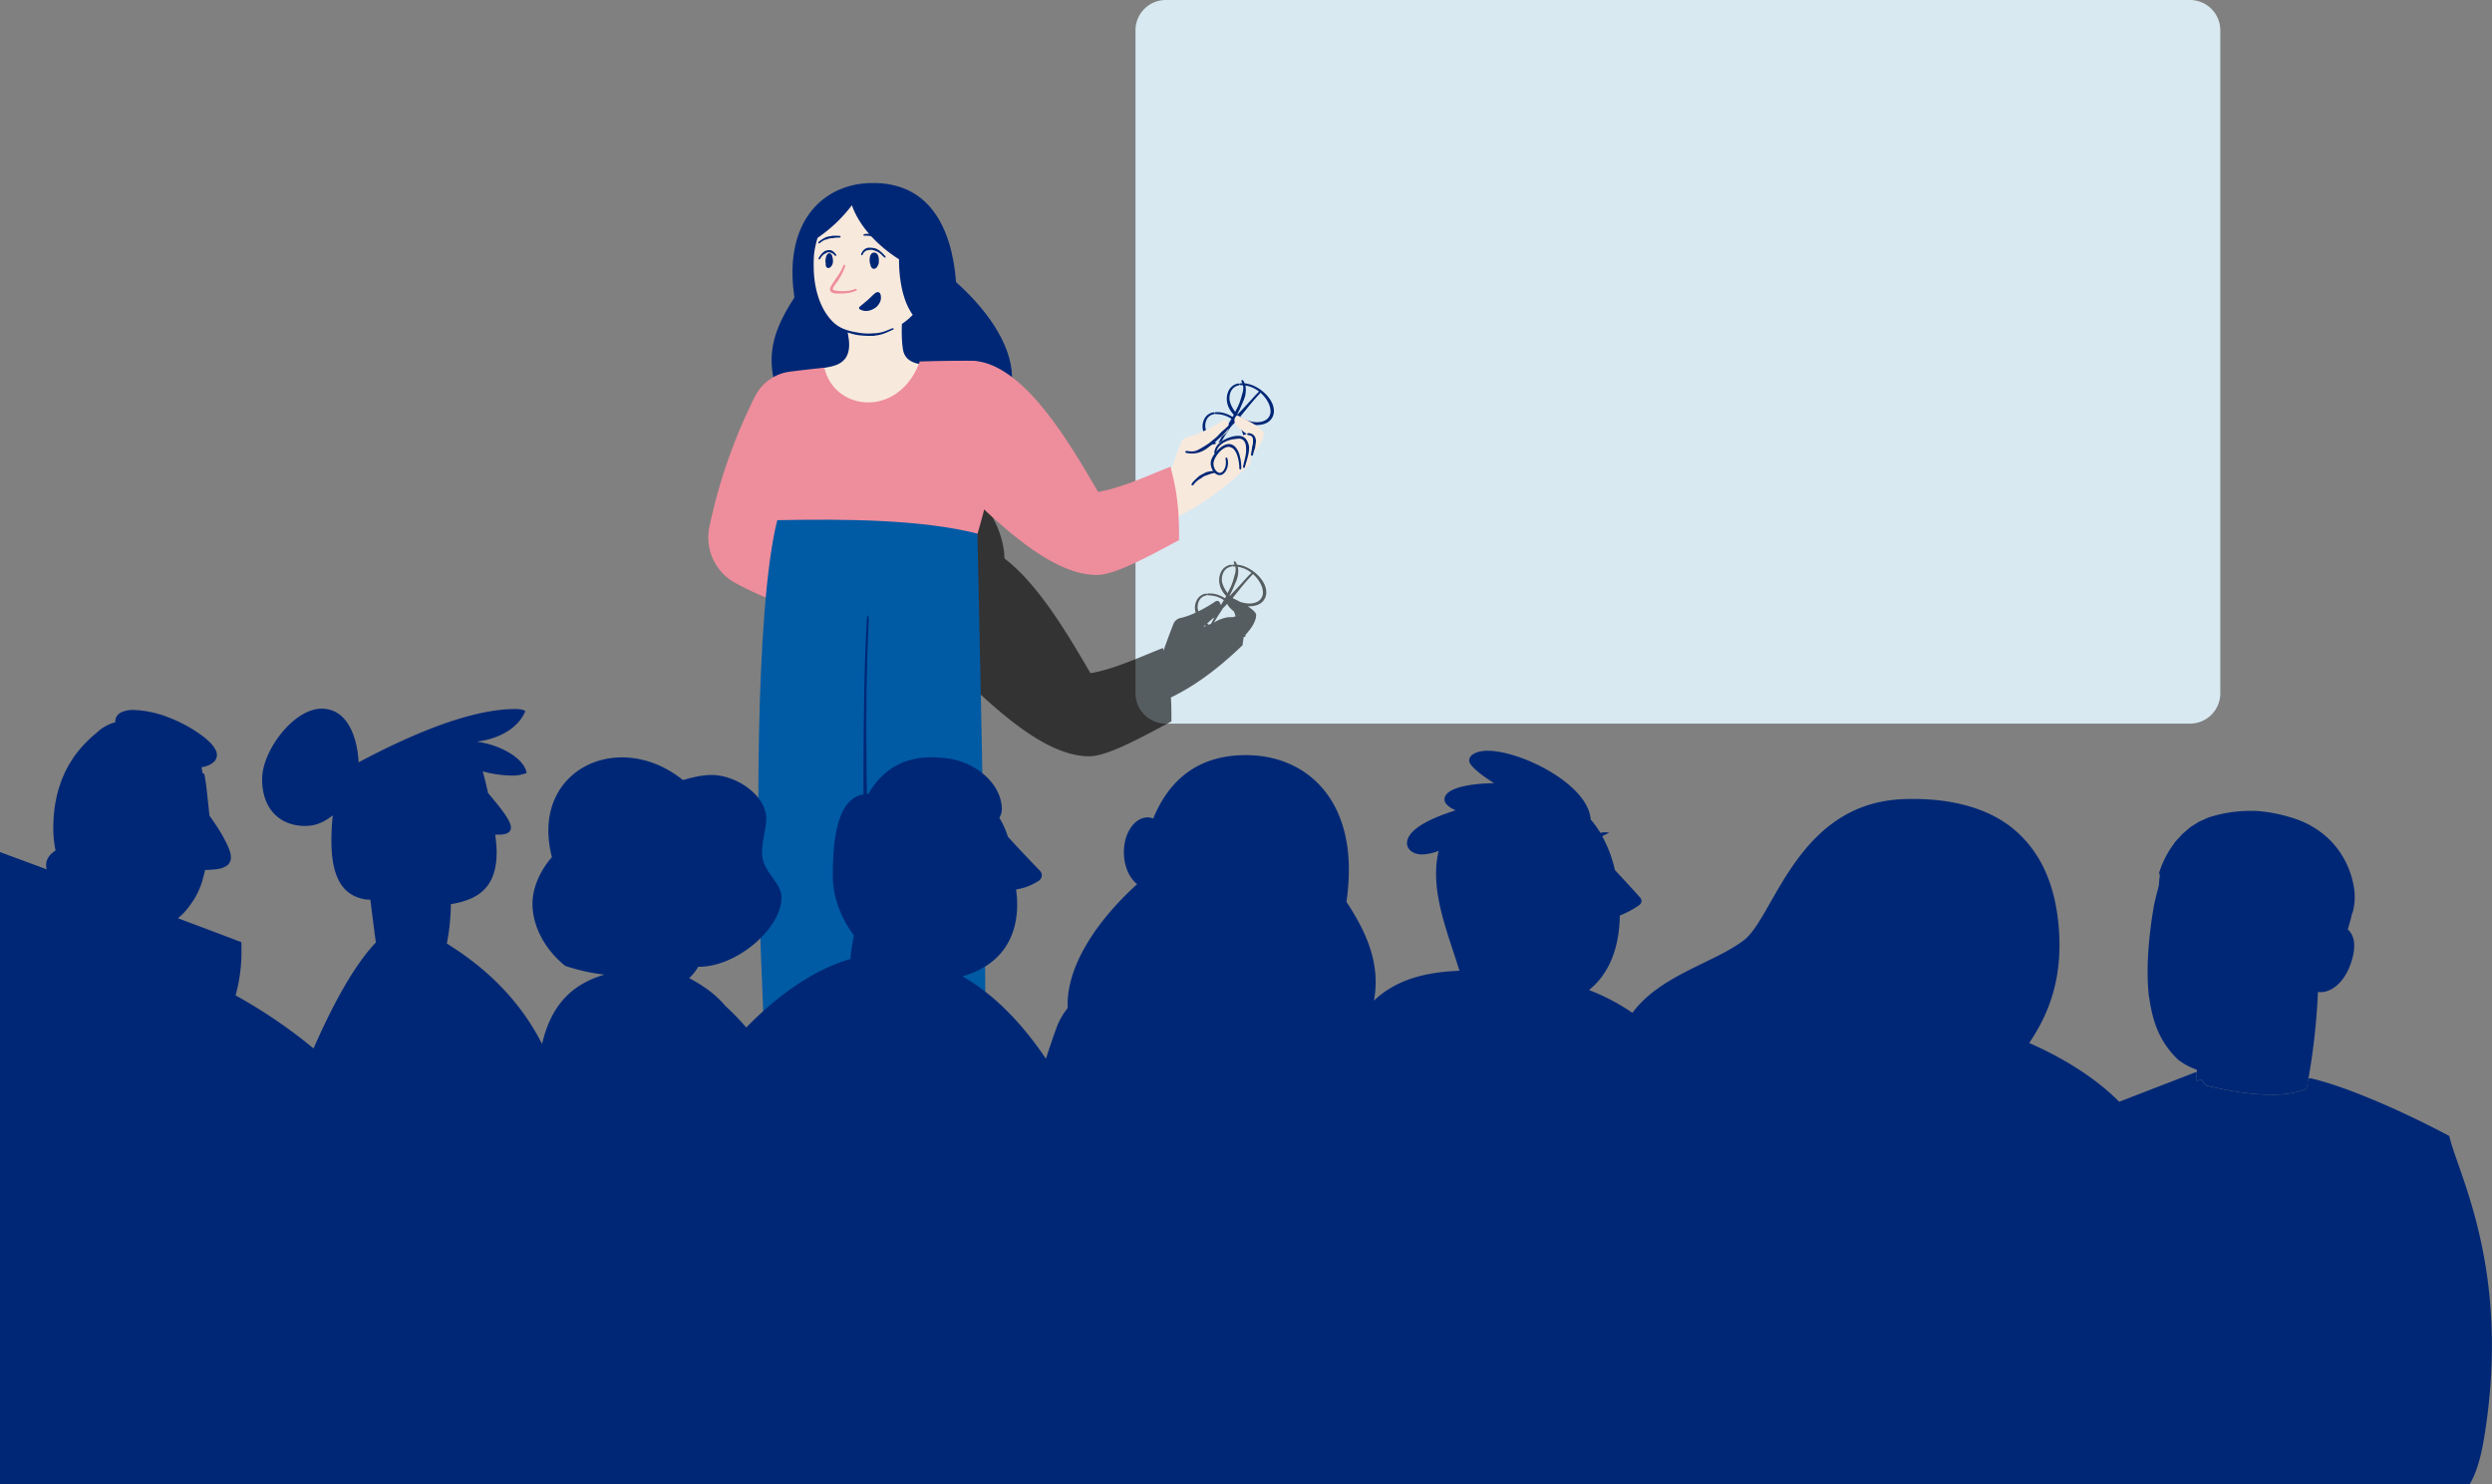 <svg width="987" height="588" fill="none"               preserveAspectRatio="none"
 xmlns="http://www.w3.org/2000/svg" >
  <rect width="100%" height="100%" fill="#808080" stroke="none"/>
  <g clip-path="url(#a)">
    <path d="M867.38 0H461.74a12 12 0 0 0-12 12v262.64a12 12 0 0 0 12 12h405.65a12 12 0 0 0 12-12V12a12 12 0 0 0-12-12Z" fill="#D8E9F2"/>
    <g clip-path="url(#b)">
      <path fill-rule="evenodd" clip-rule="evenodd" d="M302.6 215.32c.04 1.95.27 3.93.66 5.9a18.07 18.07 0 0 0-7.26 7.66 211.65 211.65 0 0 0-18.06 51.69 20.5 20.5 0 0 0 10.1 22.08c3.86 2.12 7.95 4.08 12.23 5.84-4.04 44.38-3.3 111.92-1.5 151.55.09 1.74.19 4.4.3 7.62.37 9.7.92 24.4 1.68 33.87 7.4 1.85 14.67 3.28 21.66 4.36-.1 1.73-.23 3.37-.37 4.88-.8 8.64-3.32 14.3-6.68 18.29-4.08 4.84-9.37 7.2-14.26 9.37-7.75 3.44-14.46 6.42-13.58 18.17h103.51c1.25-10.3-3.74-12.7-9.85-15.64-4.84-2.32-10.38-4.98-14.07-12.18-2.13-4.19-3.64-9.91-4.02-18l-.07-1.7c14.58.08 23.82-1.02 23.81-1.02 1.32-34.66-.69-128.95-2.14-197.29v-.25l-.58-27.25.04-.06s1.17-3.84 2.63-9.56c12.9 11.95 29.6 25.94 44.58 25.94 6.7 0 18.47-6.28 29.26-12.03l3.34-1.78v-2.29c0-2.64-.06-5.03-.19-7.2 13.1-6.34 23.04-15.65 28.34-20.66a144 144 0 0 0 .48-3.38c.06.03.13.05.22.06.2.02.37 0 .39-.11.06-.28.12-.55.2-.83 1.96-2.16 4.12-5.1 4.12-7.74 0-.97-1.44-2.22-3.33-3.45a12 12 0 0 0 2.5-.18c.61-.1 1.2-.3 1.76-.55a5.3 5.3 0 0 0 2.7-2.77c.26-.65.4-1.33.39-2.03a7.9 7.9 0 0 0-1.06-3.81 12.61 12.61 0 0 0-1.66-2.33 15.68 15.68 0 0 0-6.3-4.28c-.84-.28-1.7-.47-2.58-.55a7.48 7.48 0 0 0-.62-1.2.35.35 0 0 0-.47-.06.35.35 0 0 0-.2.42c.14.26.27.52.37.8h-.53c-.29 0-.49.2-.47.4a.45.45 0 0 0 .5.36c.25 0 .5 0 .75.02a4.18 4.18 0 0 1 .13 1.32 6.18 6.18 0 0 1-.23 1.5l-.15.52-.12.42-.19.64c-.1.39-.23.79-.35 1.22a17.43 17.43 0 0 1-1.5 3.6l-.3.6c-.1.24-.22.47-.33.7a11.96 11.96 0 0 1-1.93-3.4c-.1-.27-.18-.54-.23-.82a4.45 4.45 0 0 1-.13-1.5c.04-.75.2-1.5.5-2.19a4.23 4.23 0 0 1 3.14-2.56.46.46 0 0 0 .42-.45c0-.2-.27-.33-.56-.3a5.18 5.18 0 0 0-3.87 2.94 7.4 7.4 0 0 0-.68 2.49 8.35 8.35 0 0 0 .6 3.73c.5 1.16 1.2 2.22 2.08 3.13l.05.06.03.03-.48.86a13.92 13.92 0 0 0-2.88-1.37 10.37 10.37 0 0 0-3.9-.49.4.4 0 0 0-.27.38.43.43 0 0 0 .45.35c1.17.02 2.34.2 3.45.56.88.3 1.7.71 2.49 1.2l.2.14-.18.3c-.33.56-.66 1.12-.98 1.7-.11-.44-.3-.87-.56-1.25a1.14 1.14 0 0 0-1.58-.24 56.37 56.37 0 0 1-6.77 3.92 4.22 4.22 0 0 1-.16-.56 3.66 3.66 0 0 1-.12-1.4 5.5 5.5 0 0 1 .46-2 3.93 3.93 0 0 1 2.9-2.3.45.45 0 0 0 .4-.43c0-.2-.25-.35-.52-.32a4.85 4.85 0 0 0-3.63 2.67 6.42 6.42 0 0 0-.6 4c.04.3.1.58.19.86a29.45 29.45 0 0 1-6.02 2.14 3.8 3.8 0 0 0-2.78 2.32 291.4 291.4 0 0 0-3.92 10.58l-.23-1.03c-2 .78-4.1 1.64-6.26 2.53-7.17 2.95-15 6.18-22.44 7.45l-.25-.42-.25-.42-.67-1.14c-7.88-13.43-19.55-33.32-32.92-43.48v-.36c-.33-13.28-10.78-27.14-22.16-37.25-1.76-22.27-11.03-39.86-33.94-39.28-17.14.44-31.43 12.71-30.85 36.88.09 2.84.34 5.67.75 8.49-5.02 7.69-9.26 15.98-9.02 25.63Zm188.55 23.09c.3.1.62.2.94.27.4.11.8.2 1.2.26 2.06.35 4.5 0 5.84-1.42a4.08 4.08 0 0 0 1.08-2.87 7.88 7.88 0 0 0-.85-3.24 13.1 13.1 0 0 0-3.11-4.01l-2 2.19a69.4 69.4 0 0 0-1.56 1.8c-.7.8-1.36 1.64-2.03 2.47l-.07.1-1.32 1.62c-.34.43-.7.86-1.07 1.29a8.33 8.33 0 0 0 .2.13c.84.42 1.79.9 2.75 1.41Zm-12.38 9.06c-.22-.15-.44-.3-.66-.47l.26-.22c.6-.6 1.23-1.16 1.88-1.7l.75-.45-.82 1.46c-.2.35-.39.7-.57 1.06l-.84.32Zm-2.17.85-.07.02.6-.5.17-.16.32.23-1.02.41Zm5.18-2.26c-.32.17-.63.37-.93.57l.03-.06.04-.08v-.01a43.27 43.27 0 0 1 2.15-3.5v-.01h.01l.83-1.28.45-.75.32-.31.85-.87.54-.56c.42 1.03 1.46 2.04 2.59 2.96.33.64.56 1.32.69 2.02l-1.24.31a9.02 9.02 0 0 0-1.62.02l-.19.02-.16.01-.7.15c-1.28.28-2.5.75-3.66 1.37Zm8.88-2.19.18-.04-.22-.17.01.07.03.14Zm-3.05-9.15-.58 1.13.15.14c.38-.43.77-.86 1.17-1.28l1.43-1.5c.75-.8 1.5-1.61 2.24-2.43l1.61-1.78c.6-.66 1.31-1.42 2.03-2.09-.24-.18-.48-.36-.73-.52a11.43 11.43 0 0 0-4.7-1.86l.11.47c.05.24.08.5.08.74a12.17 12.17 0 0 1-.07 1.74c-.04.35-.1.68-.17 1.02l-.01.04c-.17.66-.38 1.3-.65 1.93-.37.8-.71 1.62-1.05 2.42l-.55 1.28-.3.55Z" fill="#000" fill-opacity=".6" style="mix-blend-mode:overlay"/>
    </g>
    <path d="M335.79 179.2c-16.77-.31-29.77-19.39-30.18-35.7-.24-9.65 4-17.94 9.02-25.63-.4-2.81-.65-5.65-.74-8.49-.59-24.17 13.71-36.44 30.84-36.88 22.92-.58 32.19 17.01 33.95 39.28 11.38 10.11 21.83 23.97 22.15 37.26.46 17.95-16.87 28.47-36.81 30.3M326.13 400.32s.22 24.74-1.07 38.63c-.8 8.64-3.32 14.3-6.68 18.3-10.56 12.53-29.27 8.38-27.84 27.53h103.5c2.25-18.47-15.58-11.54-23.9-27.81-2.15-4.2-3.66-9.92-4.03-18.02-.58-12.78-.58-36.4-.58-36.4" fill="#002776"/>
    <path d="M357.58 120.6c-.18 3.78-.89 12.18.05 17.86 1.09 6.63 8.97 5.55 11.09 6.83l-2.78 20.48-39.56-.27-1.33-19.45c3.55-1.14 13.45-.28 10.84-13.56-.3-1.5-.54-3-.75-4.08" fill="#F8E9DD"/>
    <path d="M361.5 124.71c-3.96 4.27-10.75 7.9-17.52 8.07-15.02.38-21.34-12.88-21.68-26.14-.14-5.54.23-8.02 1.5-12.41a57.7 57.7 0 0 0 13.6-12.93c2.78 7.89 9.58 15.64 18.69 21.43 0 0-.49 13.9 5.42 21.98Z" fill="#F8E9DD"/>
    <path d="M359.02 246.58c-26.37.67-49.64-5.67-67.96-15.75a20.49 20.49 0 0 1-10.1-22.08 211.7 211.7 0 0 1 18.06-51.69 18.03 18.03 0 0 1 13.87-9.84c4.48-.58 9.02-1.1 13.61-1.56 4.02 17.45 29.59 20.04 37.8-2.47l3.74-.1c5.54-.14 11-.2 16.37-.18 8.84.05 10.72 10.52 10.98 22.86.36 17.48-8.22 45.62-8.22 45.62s-16.3 30.2-28.15 35.2Z" fill="#EE8D9C"/>
    <path d="M303.77 429.71c-1.02-12.6-1.65-34.48-1.98-41.49-2.3-50.67-2.87-146.99 6.07-182.16 27.04-.52 57.05-.3 79.27 5.32 1.39 67.62 4.23 185.23 2.72 224.87.02 0-40.8 4.83-86.08-6.54Z" fill="#005AA4"/>
    <path d="M343.43 380.26c.32 10.64.68 21.65.84 32.49l.38 16.23.25 8.38.22 7.7.23 11.1c.1 7.02.18 14.03.07 21.03 0 1.25.15 2.24.35 2.24.2 0 .38-.98.4-2.24.18-7.06.17-14.12.13-21.17l-.13-11c0-2.57-.06-5.14-.1-7.71l-.13-8.4c-.12-5.01-.26-10.32-.47-16.28a2083 2083 0 0 1-.9-32.42l-.14-5.53c-.32-10.29-.53-20.78-.68-30.93l-.46-33.38-.09-6.23-.04-6.22c0-3.27-.02-6.55-.06-9.84l.06-9.86c0-4.73.13-9.45.26-14.2.1-5.9.4-11.98.62-18 .04-1.22-.08-2.2-.28-2.21-.2-.02-.41.94-.47 2.17-.3 6.03-.61 12.14-.75 18.05l-.18 7.07c-.06 2.36-.07 4.73-.12 7.1l-.15 9.88-.06 9.88-.05 6.2v6.16c0 11.18.23 22.49.49 33.42l.75 30.9.2 5.62ZM495.1 166.86a10.47 10.47 0 0 1-5.68-3.52 11.95 11.95 0 0 1-2.1-3.62c-.1-.27-.18-.54-.23-.82a4.67 4.67 0 0 1-.13-1.5c.04-.75.2-1.5.5-2.19a4.26 4.26 0 0 1 3.14-2.55.46.46 0 0 0 .41-.45c0-.2-.26-.34-.55-.3a5.2 5.2 0 0 0-3.87 2.93 7.4 7.4 0 0 0-.68 2.5 8.34 8.34 0 0 0 .6 3.73c.5 1.16 1.2 2.22 2.07 3.13.88.88 1.86 1.66 2.92 2.32a12.22 12.22 0 0 0 4.63 1.76 12 12 0 0 0 3.58-.1c.61-.1 1.2-.29 1.76-.55a5.3 5.3 0 0 0 2.7-2.77c.26-.64.4-1.33.39-2.02a7.89 7.89 0 0 0-1.06-3.82 12.56 12.56 0 0 0-1.66-2.33c-1-1.1-2.15-2.08-3.41-2.88a15.62 15.62 0 0 0-2.9-1.4c-1.29-.44-2.65-.64-4.02-.58-.29 0-.49.2-.47.4a.46.46 0 0 0 .49.35c2.29 0 4.53.7 6.42 2a13.14 13.14 0 0 1 4.42 5.01c.52 1 .8 2.12.86 3.25a4.08 4.08 0 0 1-1.08 2.87c-1.34 1.42-3.78 1.76-5.84 1.41-.4-.06-.8-.15-1.2-.26ZM485 176.99a9.67 9.67 0 0 1-5.28-3.15 11.18 11.18 0 0 1-2-3.3c-.1-.25-.17-.5-.22-.76a3.84 3.84 0 0 1-.12-1.4 5.5 5.5 0 0 1 .46-2 3.92 3.92 0 0 1 2.9-2.3.45.45 0 0 0 .4-.43c0-.2-.25-.34-.52-.31a4.84 4.84 0 0 0-3.64 2.66 6.42 6.42 0 0 0-.6 4c.05.31.12.61.2.9.09.3.19.6.31.87a9.57 9.57 0 0 0 2 2.87 13.8 13.8 0 0 0 5.88 3.4c.38.11.77.2 1.16.25 1.1.12 2.21.09 3.3-.1a5.97 5.97 0 0 0 3.1-1.45 4.73 4.73 0 0 0 1.49-3.47 7.18 7.18 0 0 0-1.03-3.53c-.45-.77-.98-1.48-1.59-2.13a14.62 14.62 0 0 0-5.9-3.83 10.41 10.41 0 0 0-3.9-.5.39.39 0 0 0-.13.09.4.4 0 0 0-.13.29.44.44 0 0 0 .45.35c1.17.02 2.34.21 3.45.57a11.5 11.5 0 0 1 5.33 3.77c.5.61.94 1.28 1.3 1.98.48.91.75 1.91.8 2.94a3.51 3.51 0 0 1-1 2.59c-1.24 1.27-3.47 1.58-5.38 1.27-.36-.03-.72-.08-1.09-.14Z" fill="#002776"/>
    <path d="M483.43 171.53a29.34 29.34 0 0 1-4.05 3.57c-.79.59-1.5 1.08-2.19 1.55-.38.25-.74.53-1.13.75a10.27 10.27 0 0 1-2.74 1.21c-1.1.2-2.25.2-3.35 0a.38.38 0 0 0-.44.3.38.38 0 0 0 .07.29.36.36 0 0 0 .24.15c1.2.29 2.46.35 3.7.19.32-.05.64-.13.95-.24.3-.09.61-.2.9-.33.44-.17.83-.36 1.24-.55.4-.2.86-.46 1.27-.7.79-.52 1.54-1.08 2.25-1.7 1.36-1.24 2.75-2.47 4.08-3.7l.68-.64c1.2-1.27 2.45-2.52 3.64-3.74a52.93 52.93 0 0 0 3.73-4.18l1.33-1.62c.7-.87 1.38-1.73 2.1-2.57.5-.6 1.03-1.2 1.56-1.8l2.03-2.24a.4.4 0 0 0 0-.53.38.38 0 0 0-.52 0c-.75.7-1.5 1.5-2.13 2.19l-1.6 1.77-2.25 2.44-1.43 1.5c-1.3 1.36-2.52 2.8-3.74 4.18a50.43 50.43 0 0 1-3.55 3.74l-.65.7Z" fill="#002776"/>
    <path d="M490.94 162.35c.52-1.2 1.03-2.46 1.6-3.7.27-.62.48-1.27.65-1.93a11.37 11.37 0 0 0 .17-3.54 7.47 7.47 0 0 0-1.02-2.51.35.35 0 0 0-.47-.06.35.35 0 0 0-.2.42c.4.7.65 1.48.75 2.28v.62c0 .2-.03.41-.06.62-.04.3-.1.59-.17.87-.08.32-.19.63-.27.95l-.54 1.85a17.48 17.48 0 0 1-1.5 3.6l-.3.6a30.45 30.45 0 0 1-1.75 3.33c-.67 1.14-1.38 2.31-2 3.53l-.68 1.36c-.37.75-.75 1.43-1.12 2.14l-.83 1.5c-.37.63-.7 1.3-1 1.97a.4.4 0 0 0 .67.33c.36-.63.75-1.28 1.06-1.9.29-.5.57-1 .88-1.5.41-.69.85-1.36 1.3-2.03l.81-1.28c.73-1.15 1.4-2.35 2-3.58.55-1.11 1.1-2.24 1.71-3.39l.3-.55Z" fill="#002776"/>
    <path d="M493.26 182.72c.14-.31 7.28-6.1 7.28-10.9 0-2.19-7.2-5.75-10.54-7.3a2.53 2.53 0 0 0-1.1 1.96c0 2.47 4.48 4.94 6.08 6.45-2.65 4.24-4.33 4.6-5.55 6.49" fill="#F8E9DD"/>
    <path d="M459.7 192.8c1.85-1.45 7.43-14.17 19.92-16.3 4.77-1.94 9.7-3.49 14.74-4.6a1.6 1.6 0 0 1 1.94 1.66c-.21 3.13-.65 6.81-1.18 10.26-7.26 6.85-23.23 21.81-44.1 26.08" fill="#F8E9DD"/>
    <path d="m461.34 193.86-.07.22c.24-1.5 3.44-10.99 6.5-18.76a3.8 3.8 0 0 1 2.79-2.31c4.16-.87 10.15-4.04 13.87-6.6a1.15 1.15 0 0 1 1.58.25c.44.66.68 1.42.68 2.2 0 5.3-8.7 4.03-9.16 11.87" fill="#F8E9DD"/>
    <path d="M487.36 177.17c.53.14 1 .44 1.36.86.56.68 1 1.45 1.27 2.28.55 1.66.85 3.38.87 5.12 0 .3.18.56.38.57.2 0 .37-.25.38-.57.03-1.84-.22-3.68-.75-5.44a7.93 7.93 0 0 0-1.35-2.64 3.84 3.84 0 0 0-2.36-1.43c-.8-.07-1.6.09-2.3.46a9 9 0 0 0-1.85 1.24c-1.08.94-2 2.06-2.7 3.3-.26.45-.46.91-.62 1.4-.1.33-.15.67-.17 1.02-.02.93.2 1.85.64 2.67a4.3 4.3 0 0 0 1.91 2 2.33 2.33 0 0 0 2.13-.1 3.8 3.8 0 0 0 1.38-1.45 6.23 6.23 0 0 0 .56-4.76c-.07-.31-.3-.52-.5-.46-.2.05-.28.32-.23.62.13.7.16 1.44.08 2.16-.08.7-.3 1.38-.65 2-.24.46-.6.85-1.05 1.12a1.42 1.42 0 0 1-1.35 0 3.4 3.4 0 0 1-1.41-1.62 4.32 4.32 0 0 1-.4-2.17 6.34 6.34 0 0 1 .68-1.95c.6-1.16 1.4-2.2 2.4-3.06.96-.82 2.24-1.5 3.3-1.3.12.03.24.07.35.13Z" fill="#002776"/>
    <path d="M478.35 188.16c.17-.08.34-.18.52-.25l.79-.26.75-.2.74-.12c.1 0 .16-.2.16-.4s-.1-.36-.2-.35h-.87l-.86.1-.89.19-.62.15-.14.04c-.78.44-1.6.8-2.36 1.25l-.39.23-.22.2c-.4.34-.8.75-1.18 1.08-.27.28-.55.54-.81.83-.37.37-.67.8-.88 1.27-.06.16.09.3.29.31.13.02.26.02.4 0 .24-.36.5-.7.8-1a8.23 8.23 0 0 1 2.02-1.6l.24-.13c.1-.09.22-.17.34-.25.65-.5 1.4-.87 2.2-1.07l.17-.02ZM493.53 177.51c.04.46.04.93 0 1.4a16.2 16.2 0 0 1-.3 2.03c-.27 1.3-.63 2.6-.9 3.93a.38.38 0 0 0 .28.46c.1.02.2 0 .3-.06a.38.38 0 0 0 .16-.24c.32-1.28.75-2.57 1.1-3.9.18-.69.33-1.4.43-2.1a11.76 11.76 0 0 0 .12-1.94 6.25 6.25 0 0 0-1.24-3.16c-.4-.48-.91-.84-1.5-1.05a4.27 4.27 0 0 0-1.71-.22c-.38 0-.75.04-1.11.06l-.7.15c-1.28.29-2.5.75-3.66 1.37a9.71 9.71 0 0 0-2.28 1.7 5.48 5.48 0 0 0-1.57 3.27c0 .25.12.46.32.46.1 0 .2-.03.28-.1a.43.43 0 0 0 .14-.26 5.12 5.12 0 0 1 1.44-2.79 7.5 7.5 0 0 1 2.1-1.5c1.08-.53 2.24-.9 3.44-1.06l.63-.07c.34-.04.67-.1 1.01-.1a2.53 2.53 0 0 1 2.36.81c.56.75.85 1.67.83 2.6l.03.31ZM495.92 177.3c0 .18-.05.38-.08.56l-.15.82a18.3 18.3 0 0 0-.22 1.6c0 .1.15.2.36.22.2.02.37 0 .38-.12.11-.5.25-1 .4-1.5l.26-.78.18-.55.06-.13c.06-.82.26-1.64.34-2.5v-.46c0-.1 0-.2-.06-.3a3.34 3.34 0 0 0-.67-1.59 2.74 2.74 0 0 0-1.02-.74c-.47-.2-.98-.29-1.5-.25-.1 0-.18.17-.18.37 0 .2.07.37.16.38.4.04.78.13 1.15.27.27.1.5.29.65.52.21.35.31.75.29 1.15v.61c.01.78-.12 1.55-.4 2.28l.05.13ZM481.39 174.97c.73-.73 1.5-1.41 2.3-2.06.4-.33.78-.68 1.14-1.05l.53-.6.47-.56.7-.8 1.3-1.5c.07-.08 0-.27-.14-.4-.14-.14-.34-.19-.42-.1l-1.44 1.38-.75.7-.55.48-.6.51c-.34.32-.68.68-1.06 1.1-.67.76-1.43 1.46-2.25 2.06l-.4.32a15.8 15.8 0 0 1-2.28 1.74c-.84.56-1.74 1.06-2.6 1.58-.34.17-.66.37-1 .51a5.04 5.04 0 0 1-2.92.5c-.53-.03-1.08-.11-1.64-.17-.11 0-.23.13-.27.34-.04.2 0 .37.13.4a9.69 9.69 0 0 0 5.09-.07c.4-.1.75-.27 1.16-.42 1-.44 1.92-1.02 2.76-1.7.75-.6 1.54-1.26 2.32-1.85l.42-.34Z" fill="#002776"/>
    <path d="M379.7 192.37c13.2 12.16 35.37 35.4 54.68 35.4 7.4 0 20.99-7.66 32.6-13.8v-2.3c0-15.15-2.3-21.92-3.35-26.8-8.67 3.37-19.03 8.33-28.7 9.98-10.83-18.39-29.77-51.93-50.5-51.94 0 0-10.8 1.4-11.68 15.15-.86 13.76 6.95 34.31 6.95 34.31ZM332 111.03l.63-1.04c.3-.5.59-1.02.86-1.55.51-.99.94-2.02 1.27-3.08a.36.36 0 0 0-.11-.4.34.34 0 0 0-.13-.06.38.38 0 0 0-.47.2c-.37 1.02-.85 1.98-1.4 2.9a25.5 25.5 0 0 1-1.6 2.38l-.18.22c-.42.75-.9 1.41-1.38 2.15-.26.4-.47.81-.63 1.25-.05.14-.08.27-.1.41a1.28 1.28 0 0 0 .58 1.33c.3.2.63.34.98.42.21 0 .41.06.62.08a26.22 26.22 0 0 0 5.38-.22c.96-.19 1.89-.48 2.77-.89a.38.38 0 0 0 .19-.48.36.36 0 0 0-.45-.22c-.86.31-1.74.56-2.64.75-.7.11-1.42.16-2.14.15-1 .03-2-.03-2.99-.2a4.03 4.03 0 0 1-.47-.1c-.21-.04-.42-.11-.61-.21-.1-.07-.12-.1-.13-.16a.28.28 0 0 1 0-.14c0-.07 0-.14.03-.2.12-.36.29-.7.5-1.01.46-.7.96-1.39 1.49-2.04l.13-.24Z" fill="#EE8D9C"/>
    <path d="M343.5 98.2a3.8 3.8 0 0 0-1.52.93 3.94 3.94 0 0 0-.93 1.66c-.04.12.07.23.22.28.15.05.32 0 .35-.08.18-.51.49-.96.9-1.32a2.31 2.31 0 0 1 1.22-.56h.13a4.03 4.03 0 0 1 2.85.3 5.51 5.51 0 0 1 1.64.82c.3.22.6.47.87.74.34.4.74.77 1.17 1.08a.22.22 0 0 0 .21-.01.22.22 0 0 0 .11-.19v-.32c-.28-.24-.65-.68-1-1.03-.35-.34-.58-.57-.9-.84a8.19 8.19 0 0 0-1.47-.98l-.28-.15a7.1 7.1 0 0 0-1.92-.37c-.5-.06-1-.06-1.5 0l-.15.05ZM328.96 100.08c.14.03.27.06.4.11.19.09.36.2.53.31.33.24.62.53.85.87.04.05.2 0 .33-.05.14-.05.22-.2.18-.28a4.7 4.7 0 0 0-1.5-1.6c-.16-.1-.33-.18-.5-.25l-.12-.05a4.1 4.1 0 0 0-2.66.44l-.2.16c-.34.28-.65.59-.95.92-.2.25-.4.48-.58.75-.25.32-.44.7-.56 1.09 0 .11.1.2.26.22.17.02.3 0 .31-.04.16-.31.33-.6.54-.88.4-.55.9-1 1.5-1.33l.18-.07c.08-.07.17-.12.26-.17a1.8 1.8 0 0 1 1.66-.16l.07.01Z" fill="#002776"/>
    <path d="M344.98 104.66a7.22 7.22 0 0 1-.2-1.71c0-1.08.28-2.56 1.34-2.56 1.21 0 1.55 1.5 1.55 2.69 0 1.18-.52 2.99-1.57 2.99-.48.03-.9-.5-1.12-1.41Z" fill="#002776"/>
    <path d="M347.02 104.33c-.04.23-.1.45-.2.66-.1.27-.27.5-.5.67a.42.42 0 0 1-.55-.07c-.2-.22-.35-.47-.44-.75a.3.3 0 0 0-.36-.12.27.27 0 0 0-.17.1.25.25 0 0 0-.05.1v.1c.1.4.29.76.55 1.07.16.19.38.32.63.37.25.05.51 0 .75-.1.4-.22.71-.56.9-.97.13-.25.25-.5.35-.75l.06-.19c.1-.58.12-1.17.08-1.76-.02-.6-.16-1.2-.42-1.75-.12-.2-.27-.4-.45-.56a1.82 1.82 0 0 0-1.08-.32c-.24 0-.46.08-.66.2-.35.22-.62.57-.75.97-.17.48-.26.98-.28 1.5-.02.62.04 1.25.2 1.86a.26.26 0 0 0 .33.15c.16 0 .27-.16.25-.27a9.61 9.61 0 0 1-.1-1.72c0-.43.1-.86.26-1.26.08-.23.24-.43.45-.55a.61.61 0 0 1 .29-.05c.1.01.21.04.31.08l.17.14c.1.08.19.18.26.29.22.42.35.88.37 1.35a3.5 3.5 0 0 1-.19 1.5l-.01.08ZM327.28 104.45v-.96c0-1.1.47-2.71 1.19-2.71s1.06 1.86 1.06 2.53v.06c-.06 1.29-.75 2.47-1.44 2.47-.4 0-.76-.4-.8-1.39Z" fill="#002776"/>
    <path d="M328.82 104.4c-.05.19-.12.37-.2.54-.1.2-.26.38-.46.5-.15.06-.21.06-.34-.1-.13-.24-.2-.5-.22-.76 0-.1-.16-.17-.32-.16-.16 0-.3.1-.28.22 0 .35.08.7.24 1.02.1.2.28.36.49.45.23.09.48.09.7 0 .37-.15.69-.4.9-.75a3.96 3.96 0 0 0 .44-.81c.12-.5.17-1.03.13-1.55a6.96 6.96 0 0 0-.45-2 2.34 2.34 0 0 0-.25-.33.95.95 0 0 0-1.28-.17c-.28.23-.49.53-.6.87a5.88 5.88 0 0 0-.34 2.86c0 .1.14.18.3.17.16 0 .3-.1.3-.2v-.74c0-.25.03-.5.07-.75.05-.37.16-.73.32-1.07.07-.2.2-.36.36-.49l.06-.01a.13.13 0 0 1 .11.04l.03.05.09.2a4.76 4.76 0 0 1 .45 1.6c.03.4-.05.8-.22 1.18a.92.92 0 0 0-.03.2ZM346.53 132.93a13.9 13.9 0 0 0 3.5-.77c1.27-.45 2.42-1.05 3.62-1.55a.38.38 0 0 0 .27-.45c-.05-.14-.28-.2-.5-.11-1.23.47-2.43 1.02-3.65 1.4a13.4 13.4 0 0 1-3.32.56h-.33c-1.98.2-3.97.14-5.92-.2-.34-.04-.67-.12-1-.18l-.65-.1a23.57 23.57 0 0 1-3.49-.9 18.32 18.32 0 0 1-5.13-2.78.4.4 0 0 0-.51 0c-.11.12-.06.33.11.49.86.76 1.81 1.4 2.83 1.93.8.41 1.62.75 2.45 1.1 1.17.43 2.36.8 3.56 1.1.22.04.43.1.65.15.34.05.7.12 1.04.16 2.03.24 4.08.33 6.12.26l.35-.1ZM330.13 94.28c.16 0 .33-.06.5-.08l.75-.06c.45 0 .92-.04 1.39-.06.08 0 .15-.14.15-.3.01-.15-.06-.3-.14-.3l-1.42-.1h-1.43c-.75.16-1.5.24-2.25.42a3 3 0 0 0-.37.1l-.23.1a13.56 13.56 0 0 0-2.03 1.18c-.35.24-.67.5-.96.79-.06.06 0 .2.09.33.09.12.24.17.3.13.32-.23.63-.48.95-.7a5.88 5.88 0 0 1 1.92-.9l.21-.04.33-.12a5.48 5.48 0 0 1 2.04-.32l.2-.07ZM345.26 92.65l-.6-.04h-.88c-.56 0-1.11.07-1.66.19-.1 0-.14.17-.1.33.03.15.12.27.2.26a7.56 7.56 0 0 1 1.55 0c.26 0 .53.06.8.1.25.03.36.07.54.12l.13.03c.78.06 1.54.28 2.24.62l.36.18.25.09c.44.17.86.4 1.25.66.28.2.53.4.75.65.29.31.54.65.75 1.01.05.08.2.08.35 0 .14-.07.23-.2.19-.28a4.4 4.4 0 0 0-.83-1.2 10.24 10.24 0 0 0-2.13-1.63l-.24-.15-.41-.16c-.8-.29-1.63-.5-2.45-.74l-.06-.04ZM340.29 122.06c5.44-4.26 6.33-6.05 7.47-5.89.75.1.83 1.6.71 2.45-.27 2.04-3.2 4.64-6.18 4.24a4.3 4.3 0 0 1-2-.8Z" fill="#002776"/>
    <path d="M346.37 121.16a5.83 5.83 0 0 1-2.53 1.32 4.29 4.29 0 0 1-3.1-.45.34.34 0 0 0-.44 0c-.09.12 0 .32.17.43 1.05.65 2.3.88 3.52.64a7.58 7.58 0 0 0 2.9-1.32l.24-.2a6.22 6.22 0 0 0 1.58-2.34c.14-.46.2-.94.2-1.42.01-.5-.08-1-.28-1.46-.1-.2-.25-.37-.44-.49a.93.93 0 0 0-.36-.13h-.32a1.7 1.7 0 0 0-.7.27c-.46.32-.9.69-1.28 1.09l-1.16 1.1c-.56.54-1.13 1.04-1.72 1.5l-2.24 1.88a.33.33 0 0 0-.12.42.32.32 0 0 0 .44 0 46.6 46.6 0 0 0 2.3-1.83l1.76-1.5 1.2-1.06c.37-.35.77-.66 1.2-.92a1 1 0 0 1 .38-.12h.2c.07.04.12.1.16.16.27.72.3 1.51.07 2.25a4.5 4.5 0 0 1-1.44 1.94l-.19.24ZM958.43 705c3.83-17.25 13.08-37.64 13.88-61.55a84.54 84.54 0 0 0 7.99-20.2v-.11c1.3-5.13-12.28-12.09-9.1-28.48 7.14-3.47 10.58-12.46 12.65-24.94 10.98-66.38-10.34-104.64-13.78-119.73-17.94-9.56-41.1-19.8-55.17-22.9l-.65.27-.68 3.74-.04.21-.2.1c-3.85 1.64-8.73 2.23-13.76 2.23-10.38 0-21.44-2.53-25.66-3.6h-.12l-2.12-2.44-1.62.63v-3.67l-30.7 11.88c-10.67-10.72-24.3-18.29-35.65-23.29 8.57-12.56 13.04-26.66 11.79-44.64-1.26-17.98-7.18-30.45-16.82-39.1-10.96-9.83-26.85-13.01-41.35-12.92-2.24 0-4.1.09-5.39.18-40.42 2.84-49.38 46.63-61.17 55.72-11.78 9.09-33.07 13.75-44.21 28.82a83.73 83.73 0 0 0-17.2-9.03c7.64-6.11 12.02-16.11 12.2-29.53a34.37 34.37 0 0 0 7.8-4.2 1.96 1.96 0 0 0 .78-1.36 1.94 1.94 0 0 0-.49-1.5c-2.71-3.04-6.4-7.04-10-10.9a53.14 53.14 0 0 0-5.05-13.45l2.77-1.38a9.38 9.38 0 0 0-1.7-.17c-.61 0-1.21.09-1.8.25a35.31 35.31 0 0 0-3.83-5.29c-1-14.03-27.65-27.26-40.9-27.26-3.37 0-7.23 1.2-7.23 3.9 0 1.96 4.23 5.35 9.85 8.97h-.08c-5.8 0-19.55 1.04-19.55 6.44 0 1.7 1.87 3.16 4.4 4.3-7.85 2.46-19.26 7-19.26 13.08 0 2 1.96 4.39 5.98 4.39 2.25-.09 4.47-.57 6.56-1.42-.7 2.96-1.03 6-1.02 9.05 0 12.82 5.45 25.97 9.26 38.44-11.72.5-24.29 2.72-33.86 11.84.38-2.08.6-4.18.67-6.3.31-12.36-5.13-23.02-11.56-32.84.52-3.6.83-7.23.93-10.87.75-30.99-17.53-46.67-39.47-47.22-19.87-.5-31.72 9.67-38 25.13-.7-.33-1.47-.5-2.25-.5-5.37.13-9.56 6.55-9.36 14.34.13 5.23 2.25 9.78 5.24 12.12-14.2 12.89-27.11 30.26-27.53 46.94v2.2a26.79 26.79 0 0 0-4.38 7.7c-1.5 4.07-2.88 8.23-4.21 12.32-8.02-11.85-18.8-24.48-33.06-32.65 22.5-6.47 22.51-25.83 21.23-34.4 3.24-.5 6.33-1.7 9.06-3.5a2.56 2.56 0 0 0 .38-3.93c-3.99-4.13-8.88-9.26-12.7-13.5a33.52 33.52 0 0 0-3.37-7.48c.61-.98.96-2.1 1-3.26 0-10.13-10.3-19.02-22.2-20.33-7.76-.86-21.67-1.37-30.68 14.15-11.96.04-14.07 16.54-14.07 32.5 0 8.93 3.85 17.68 8.38 23.53a69.3 69.3 0 0 0-1.39 9.37c-15.13 4.25-30.11 15.56-41.26 27.13-2.62-3.03-5.4-5.9-8.35-8.6-3.08-3.74-7.37-7.2-13.46-10.54-.25-.14-.55-.27-.82-.4a20.67 20.67 0 0 0 3.04-3.6c.19-.28.36-.58.5-.9h.13c15.5 0 32.89-15.38 32.89-27.45 0-6.28-7.67-10.01-7.67-17.69 0-5.3 1.64-9.52 1.64-13.6 0-9.17-11.83-17.25-21.57-17.25-3.83 0-7.59.92-11.43 2-7.67-6.18-16.2-8.98-24.14-8.98-15.7 0-29.15 11.05-29.15 29 .03 3.55.5 7.08 1.41 10.51-3.99 4.55-7.7 11.36-7.7 18.48 0 9.07 5.13 18.34 12.97 24.6a75.8 75.8 0 0 0 15.52 3.47c-14.1 4.15-21.4 13.36-24.7 27.47-7.66-15.07-19.58-28.54-37.72-39.78a84.62 84.62 0 0 0 1.6-15.6c10.75-1.8 18.3-6.49 18.14-21.01a62.2 62.2 0 0 0-.58-6.52h1.4c2.33 0 4.84-.5 4.84-2.84 0-2.91-4.9-8.69-9.07-13.68-.68-3.12-1.4-6.08-2.12-8.55a47.4 47.4 0 0 0 11.4 1.66c3.47 0 4.18-.51 6.02-.98-1.03-5.99-10.47-11.22-19.83-12.46 9.1-1.1 16.64-5.52 19.27-12.07-.66-.61-2.1-.85-3.97-.85-19.7 0-45.84 12.5-62.03 21.1-.53-10.12-4.49-21.24-14.66-21.24-11.14 0-23.56 16.7-23.56 27.84v.08c0 11.91 7.1 18.53 17.03 18.53 4.48 0 7.76-1.72 10.96-4.2a94.26 94.26 0 0 0-.55 9.86c0 12.1 2.85 21.4 12.96 23.35.81.15 1.64.2 2.46.16.82 6.54 1.67 13.28 2.19 16.98-8.66 9.1-17.2 24.83-24.67 41.99a202.76 202.76 0 0 0-30.9-21.02 64.91 64.91 0 0 0 2.34-18.08c0-.99 0-2-.06-3-5.86-2.24-13.96-5.3-25.1-9.47a25.47 25.47 0 0 0 4.89-5.32c.5-.66.93-1.36 1.4-2.05a29.59 29.59 0 0 0 3.28-7.19c.24-.82.45-1.66.68-2.5l.32-1.26.18-.75c0-.1.33-.04.48-.06l1.18-.06a42 42 0 0 0 2.57-.2c.61-.07 1.22-.18 1.81-.31.91-.23 1.77-.6 2.55-1.12a3.79 3.79 0 0 0 1.6-2.73c.14-2.07-.61-3.65-1.23-5.17a62.73 62.73 0 0 0-5.3-9.15l-1.1-1.6c-.32-.49-.92-1.28-.83-1.21l-.65-6.13-.49-4.44a70.32 70.32 0 0 0-.83-5.6.69.69 0 0 0-.74-.58c-.14-.84-.29-1.63-.44-2.37.54-.1 1.09-.23 1.63-.39 1.3-.33 2.5-1 3.47-1.94a3.87 3.87 0 0 0 .51-4.49 12.46 12.46 0 0 0-2.19-3 31.28 31.28 0 0 0-3.84-3.18 55.83 55.83 0 0 0-12.56-6.73 41.88 41.88 0 0 0-14.2-3c-1.42 0-2.83.25-4.16.76-.78.3-1.47.8-2 1.44a3.74 3.74 0 0 0-.8 2.6v.1a15.81 15.81 0 0 0-6.05 3c-.06 0-.11.08-.17.12l-.65.56-1.06.92a50.67 50.67 0 0 0-7.62 7.93 46.11 46.11 0 0 0-4.48 7.48c-.55 1.34-1.21 2.65-1.64 4.04l-.7 2.06-.57 2.11c-1 4.04-1.54 8.18-1.6 12.35A43.4 43.4 0 0 0 22 336.9c-1.77 1.17-3.74 3-3.74 5.82.01.56.1 1.12.25 1.66-9.63-3.57-20.24-7.48-31.97-11.84-4.48 7.86-10.9 19.22-10.9 40.6 0 2.84.13 5.68.42 8.51A110.88 110.88 0 0 0-55 397.28V705H958.43Z" fill="#002776"/>
    <path d="m870.09 428.2 1.62-.63 2.11 2.43h.12c4.23 1.08 15.29 3.62 25.67 3.62 5.03 0 9.9-.6 13.75-2.25l.2-.09.04-.2.69-3.75a264.72 264.72 0 0 0 3.78-34.4c4.38.75 10.3-3 13.13-11.63 2-6.1 1.55-10.53-1.33-13.15.5-1.64.98-3.3 1.4-4.95l.32-1.4c.12-.16.2-.35.26-.55.77-2.87.97-5.86.6-8.8a34.35 34.35 0 0 0-5.9-15.19 21.35 21.35 0 0 0-1.87-2.42l-1-1.18-1.06-1.06a35.34 35.34 0 0 0-13.82-8.33 62.33 62.33 0 0 0-14.49-2.99c-.58-.05-1.17-.08-1.75-.07h-.93c-5.22-.03-10.42.7-15.43 2.17l-.68.21c-.46.13-.9.28-1.34.47l-1.84.83-.6.26c-.4.17-.79.37-1.17.59l-1.57.99-.55.35c-.4.25-.8.5-1.19.81l-2.99 2.58-1.25 1.4-.62.67c-.41.42-.8.87-1.16 1.34l-1.5 2.17a38.88 38.88 0 0 0-4.41 9.15 1.41 1.41 0 0 0 .13 1.44c-.21 1.35-.34 2.7-.38 4.06-.71 2.62-1.3 4.95-1.79 7.13-.04.21-4.07 20.49-2.18 36.74 1.12 7.03 2.66 16.65 11.47 25.11a23.68 23.68 0 0 0 4.54 2.84c.97.47 1.97.89 2.99 1.25v3.82l-.02.61Z" fill="#002776"/>
  </g>
  <defs>
    <clipPath id="a">
      <path fill="#fff" transform="translate(-55)" d="M0 0h1042v705H0z"/>
    </clipPath>
    <clipPath id="b">
      <path fill="#fff" transform="translate(345.53 144.3)" d="M0 0h156.21v171.28H0z"/>
    </clipPath>
  </defs>
</svg>
